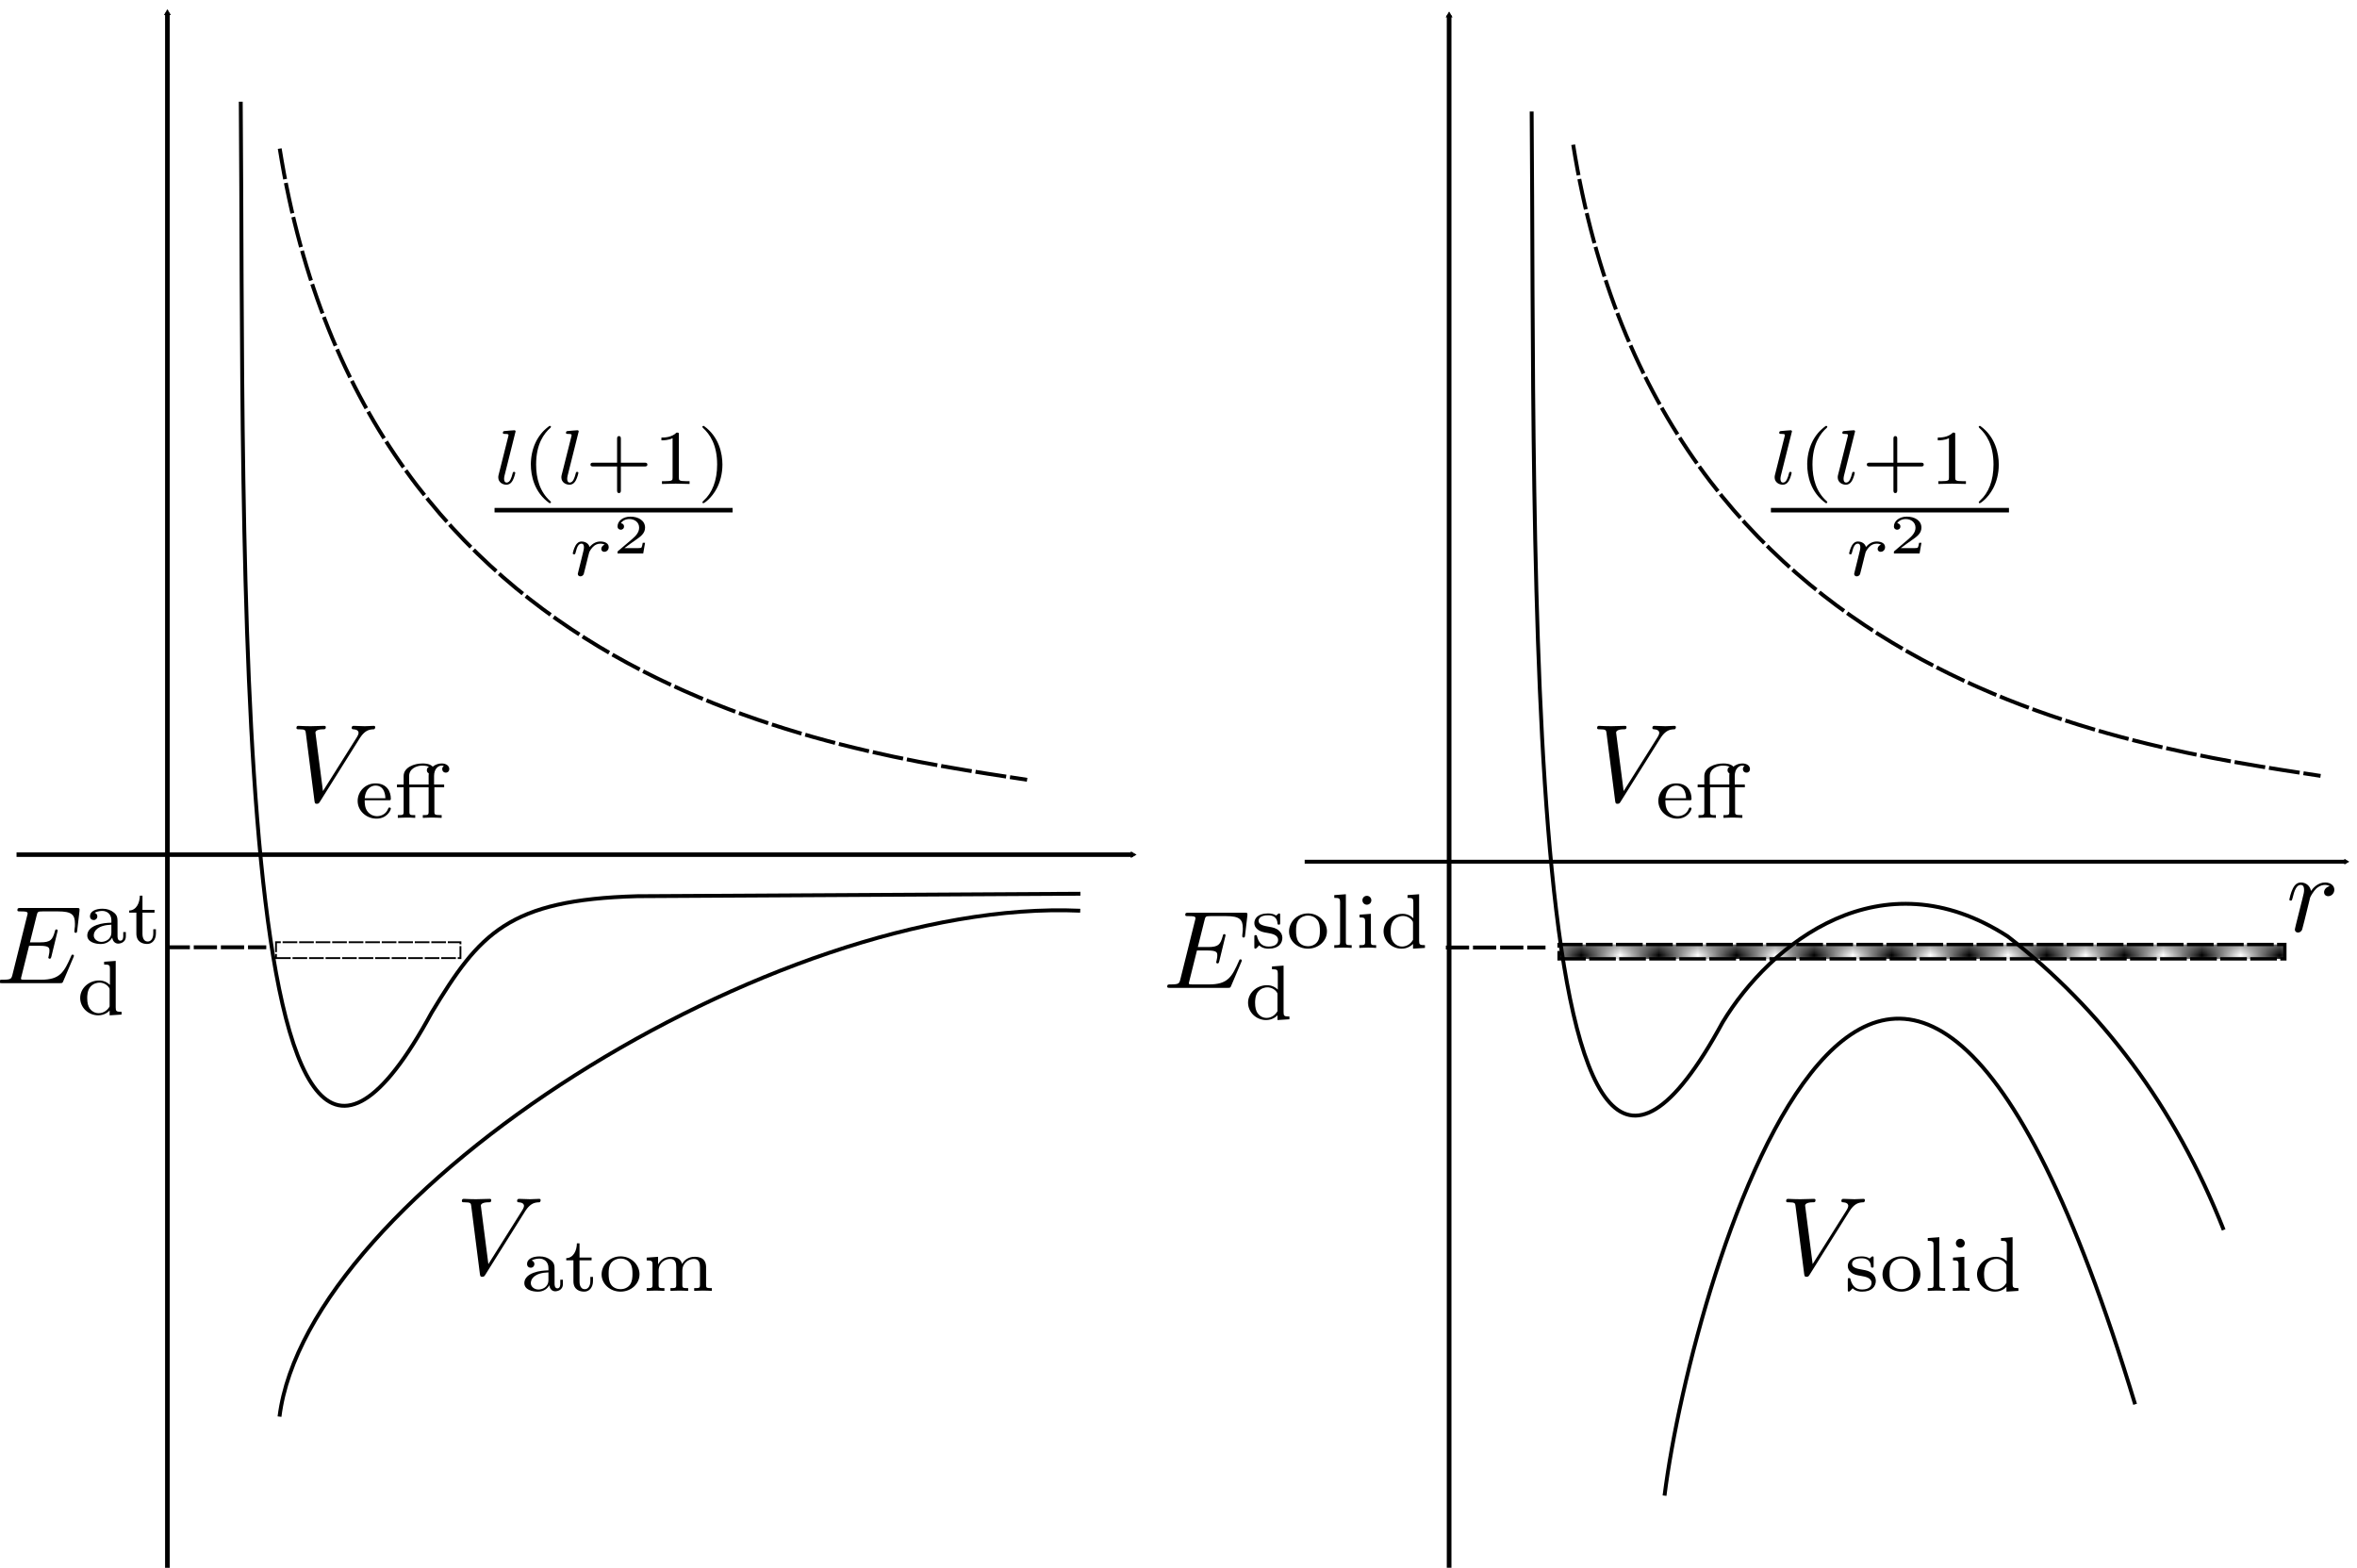 <?xml version="1.0" encoding="UTF-8" standalone="no"?>
<!-- Created with Inkscape (http://www.inkscape.org/) -->

<svg
   xmlns:dc="http://purl.org/dc/elements/1.1/"
   xmlns:cc="http://creativecommons.org/ns#"
   xmlns:rdf="http://www.w3.org/1999/02/22-rdf-syntax-ns#"
   xmlns:svg="http://www.w3.org/2000/svg"
   xmlns="http://www.w3.org/2000/svg"
   xmlns:xlink="http://www.w3.org/1999/xlink"
   xmlns:sodipodi="http://sodipodi.sourceforge.net/DTD/sodipodi-0.dtd"
   xmlns:inkscape="http://www.inkscape.org/namespaces/inkscape"
   width="5.617in"
   height="3.736in"
   viewBox="0 0 505.547 336.284"
   id="svg2"
   version="1.1"
   inkscape:version="0.91 r13725"
   sodipodi:docname="resonant-datoms.svg">
  <sodipodi:namedview
     id="base"
     pagecolor="#ffffff"
     bordercolor="#666666"
     borderopacity="1.0"
     inkscape:pageopacity="0.0"
     inkscape:pageshadow="2"
     inkscape:zoom="1.4"
     inkscape:cx="249.46306"
     inkscape:cy="197.92898"
     inkscape:document-units="px"
     inkscape:current-layer="g4858"
     showgrid="false"
     inkscape:window-width="2048"
     inkscape:window-height="1036"
     inkscape:window-x="0"
     inkscape:window-y="1"
     inkscape:window-maximized="1"
     fit-margin-top="0"
     fit-margin-left="0"
     fit-margin-right="0"
     fit-margin-bottom="0"
     units="in" />
  <defs
     id="defs4">
    <marker
       inkscape:isstock="true"
       style="overflow:visible"
       id="marker6748"
       refX="0"
       refY="0"
       orient="auto"
       inkscape:stockid="TriangleInM">
      <path
         transform="scale(-0.4,-0.4)"
         style="fill:#000000;fill-opacity:1;fill-rule:evenodd;stroke:#000000;stroke-width:1pt;stroke-opacity:1"
         d="m 5.77,0 -8.65,5 0,-10 8.65,5 z"
         id="path6750"
         inkscape:connector-curvature="0" />
    </marker>
    <marker
       inkscape:isstock="true"
       style="overflow:visible"
       id="marker6722"
       refX="0"
       refY="0"
       orient="auto"
       inkscape:stockid="TriangleOutM">
      <path
         transform="scale(0.4,0.4)"
         style="fill:#000000;fill-opacity:1;fill-rule:evenodd;stroke:#000000;stroke-width:1pt;stroke-opacity:1"
         d="m 5.77,0 -8.65,5 0,-10 8.65,5 z"
         id="path6724"
         inkscape:connector-curvature="0" />
    </marker>
    <marker
       inkscape:collect="always"
       inkscape:stockid="TriangleOutM"
       orient="auto"
       refY="0"
       refX="0"
       id="marker6692"
       style="overflow:visible"
       inkscape:isstock="true">
      <path
         id="path6694"
         d="m 5.77,0 -8.65,5 0,-10 8.65,5 z"
         style="fill:#000000;fill-opacity:1;fill-rule:evenodd;stroke:#000000;stroke-width:1pt;stroke-opacity:1"
         transform="scale(0.4,0.4)"
         inkscape:connector-curvature="0" />
    </marker>
    <marker
       inkscape:collect="always"
       inkscape:isstock="true"
       style="overflow:visible"
       id="marker6532"
       refX="0"
       refY="0"
       orient="auto"
       inkscape:stockid="TriangleOutM">
      <path
         transform="scale(0.4,0.4)"
         style="fill:#000000;fill-opacity:1;fill-rule:evenodd;stroke:#000000;stroke-width:1pt;stroke-opacity:1"
         d="m 5.77,0 -8.65,5 0,-10 8.65,5 z"
         id="path6534"
         inkscape:connector-curvature="0" />
    </marker>
    <marker
       inkscape:isstock="true"
       style="overflow:visible"
       id="TriangleInM"
       refX="0"
       refY="0"
       orient="auto"
       inkscape:stockid="TriangleInM">
      <path
         transform="scale(-0.4,-0.4)"
         style="fill:#000000;fill-opacity:1;fill-rule:evenodd;stroke:#000000;stroke-width:1pt;stroke-opacity:1"
         d="m 5.77,0 -8.65,5 0,-10 8.65,5 z"
         id="path6372"
         inkscape:connector-curvature="0" />
    </marker>
    <marker
       inkscape:isstock="true"
       style="overflow:visible"
       id="TriangleOutM"
       refX="0"
       refY="0"
       orient="auto"
       inkscape:stockid="TriangleOutM">
      <path
         transform="scale(0.4,0.4)"
         style="fill:#000000;fill-opacity:1;fill-rule:evenodd;stroke:#000000;stroke-width:1pt;stroke-opacity:1"
         d="m 5.77,0 -8.65,5 0,-10 8.65,5 z"
         id="path6381"
         inkscape:connector-curvature="0" />
    </marker>
    <pattern
       patternTransform="matrix(8.319,0,0,6.168,-20.716,-508.138)"
       id="pattern5847"
       xlink:href="#pattern5841"
       inkscape:collect="always" />
    <pattern
       patternTransform="matrix(2.114,0,0,6.813,-10.968,-539.183)"
       id="pattern5845"
       xlink:href="#pattern5841"
       inkscape:collect="always" />
    <pattern
       patternTransform="matrix(10.007,0,0,7.419,-0.409,-846.379)"
       id="pattern5841"
       xlink:href="#Checkerboard"
       inkscape:collect="always" />
    <pattern
       inkscape:collect="always"
       patternUnits="userSpaceOnUse"
       width="2"
       height="2"
       patternTransform="translate(0,0) scale(10,10)"
       id="Checkerboard"
       inkscape:stockid="Checkerboard">
      <rect
         style="fill:black;stroke:none"
         x="0"
         y="0"
         width="1"
         height="1"
         id="rect5076" />
      <rect
         style="fill:black;stroke:none"
         x="1"
         y="1"
         width="1"
         height="1"
         id="rect5078" />
    </pattern>
  </defs>
  <g
     transform="translate(-26.951,-4.085)"
     id="layer1"
     inkscape:groupmode="layer"
     inkscape:label="Layer 1">
    <g
       id="g4858">
      <g
         id="g7154">
        <path
           sodipodi:nodetypes="cc"
           style="fill:none;fill-rule:evenodd;stroke:#000000;stroke-width:1.001;stroke-linecap:butt;stroke-linejoin:miter;stroke-miterlimit:4;stroke-dasharray:none;stroke-opacity:1;marker-start:url(#TriangleInM)"
           d="m 337.774,7.388 0,332.969"
           id="path4827"
           inkscape:connector-curvature="0" />
        <path
           inkscape:connector-curvature="0"
           id="path4144"
           d="m 306.792,188.912 223.372,0"
           style="fill:none;fill-rule:evenodd;stroke:#000000;stroke-width:0.831px;stroke-linecap:butt;stroke-linejoin:miter;stroke-opacity:1;marker-end:url(#marker6532)" />
        <path
           style="fill:none;fill-rule:evenodd;stroke:#000000;stroke-width:0.831;stroke-linecap:butt;stroke-linejoin:miter;stroke-miterlimit:4;stroke-dasharray:6.65, 0.831;stroke-dashoffset:0;stroke-opacity:1"
           d="M 364.388,35.126 C 382.847,150.599 483.192,164.16 524.707,170.506"
           id="path4274"
           inkscape:connector-curvature="0"
           sodipodi:nodetypes="cc" />
        <path
           style="fill:none;fill-rule:evenodd;stroke:#000000;stroke-width:0.831px;stroke-linecap:butt;stroke-linejoin:miter;stroke-opacity:1"
           d="m 355.481,28 c 0.793,93.034 -2.889,276.019 40.97,195.351 10.247,-16.926 33.981,-35.99 61.159,-18.407 20.04,15.611 35.773,36.247 46.314,62.94"
           id="path4276"
           inkscape:connector-curvature="0"
           sodipodi:nodetypes="cccc" />
        <path
           style="fill:none;fill-rule:evenodd;stroke:#000000;stroke-width:0.831px;stroke-linecap:butt;stroke-linejoin:miter;stroke-opacity:1"
           d="m 383.983,324.886 c 5.978,-47.603 48.513,-192.847 100.941,-19.594"
           id="path4278"
           inkscape:connector-curvature="0"
           sodipodi:nodetypes="cc" />
        <rect
           transform="scale(1,-1)"
           y="-209.752"
           x="361.362"
           height="3.084"
           width="155.683"
           id="rect4280"
           style="opacity:1;fill:url(#pattern5847);fill-opacity:1;stroke:#000000;stroke-width:0.716;stroke-miterlimit:4;stroke-dasharray:5.73, 0.716;stroke-dashoffset:0;stroke-opacity:1" />
        <path
           style="fill:none;fill-rule:evenodd;stroke:#000000;stroke-width:0.831;stroke-linecap:butt;stroke-linejoin:miter;stroke-miterlimit:4;stroke-dasharray:4.988, 0.831;stroke-dashoffset:0;stroke-opacity:1"
           d="m 337.075,207.319 21.376,0"
           id="path5895"
           inkscape:connector-curvature="0" />
        <path
           inkscape:connector-curvature="0"
           id="path4136"
           d="m 62.835,6.895 0,333.474"
           style="fill:none;fill-rule:evenodd;stroke:#000000;stroke-width:1.001px;stroke-linecap:butt;stroke-linejoin:miter;stroke-opacity:1;marker-start:url(#marker6748)"
           sodipodi:nodetypes="cc" />
        <path
           inkscape:connector-curvature="0"
           id="path4138"
           d="m 30.475,187.402 239.431,0"
           style="fill:none;fill-rule:evenodd;stroke:#000000;stroke-width:0.964px;stroke-linecap:butt;stroke-linejoin:miter;stroke-opacity:1;marker-end:url(#marker6692)" />
        <path
           sodipodi:nodetypes="cccc"
           inkscape:connector-curvature="0"
           id="path4146"
           d="m 78.57,25.896 c 0.793,93.034 -2.889,276.019 40.97,195.351 10.247,-16.926 16.415,-24.176 44.097,-24.938 l 95.044,-0.526"
           style="fill:none;fill-rule:evenodd;stroke:#000000;stroke-width:0.831px;stroke-linecap:butt;stroke-linejoin:miter;stroke-opacity:1" />
        <path
           sodipodi:nodetypes="cc"
           inkscape:connector-curvature="0"
           id="path4148"
           d="M 86.883,307.938 C 92.861,260.334 192.654,196.493 258.645,199.427"
           style="fill:none;fill-rule:evenodd;stroke:#000000;stroke-width:0.831px;stroke-linecap:butt;stroke-linejoin:miter;stroke-opacity:1" />
        <rect
           style="opacity:1;fill:url(#pattern5845);fill-opacity:1;stroke:#000000;stroke-width:0.394;stroke-miterlimit:4;stroke-dasharray:3.15, 0.394;stroke-dashoffset:0;stroke-opacity:1"
           id="rect5843"
           width="39.565"
           height="3.406"
           x="86.132"
           y="-209.59"
           transform="scale(1,-1)" />
        <path
           sodipodi:nodetypes="cc"
           inkscape:connector-curvature="0"
           id="path4918"
           d="M 86.93,35.965 C 105.389,151.438 205.734,165 247.249,171.345"
           style="fill:none;fill-rule:evenodd;stroke:#000000;stroke-width:0.831;stroke-linecap:butt;stroke-linejoin:miter;stroke-miterlimit:4;stroke-dasharray:6.65, 0.831;stroke-dashoffset:0;stroke-opacity:1" />
        <g
           transform="translate(-3.536,-74.61)"
           id="g4270">
          <g
             style="font-style:normal;font-variant:normal;font-weight:normal;font-stretch:normal;letter-spacing:normal;word-spacing:normal;text-anchor:start;fill:none;fill-opacity:1;fill-rule:evenodd;stroke:#000000;stroke-linecap:butt;stroke-linejoin:miter;stroke-miterlimit:10.433;stroke-dasharray:none;stroke-dashoffset:0;stroke-opacity:1"
             id="content"
             transform="matrix(0.476,0,0,-0.476,-83.365,387.101)"
             xml:space="preserve"
             stroke-miterlimit="10.433"
             font-style="normal"
             font-variant="normal"
             font-weight="normal"
             font-stretch="normal"
             font-size-adjust="none"
             letter-spacing="normal"
             word-spacing="normal"><path
               style="fill:#000000;stroke-width:0"
               inkscape:connector-curvature="0"
               d="m 471.35,452.98 0,0 0,0.01 0,0 0,0.01 0.01,0 0,0.01 0,0 0,0.01 0.01,0.01 0,0.01 0,0.01 0.01,0.02 0,0.02 0.01,0.02 0,0.02 0.01,0.02 0.01,0.02 0,0.03 0.01,0.02 0.01,0.05 0.01,0.04 0.01,0.02 0,0.03 0.01,0.02 0,0.02 0.01,0.02 0,0.02 0,0.01 0.01,0.02 0,0.01 0,0 0,0.01 0,0.01 0,0 0.01,0.01 0,0 0,0.01 0,0 0,0 0,0.01 0,0 c 0,0.18 -0.14,0.5 -0.56,0.5 -0.69,0 -3.6,-0.28 -4.46,-0.36 -0.25,-0.03 -0.73,-0.06 -0.73,-0.8 0,-0.48 0.48,-0.48 0.87,-0.48 1.68,0 1.68,-0.25 1.68,-0.53 0,-0.24 -0.08,-0.46 -0.15,-0.77 l -4.32,-17.2 c -0.11,-0.36 -0.14,-0.74 -0.14,-1.08 0,-2.24 1.98,-3.31 3.65,-3.31 0.85,0 1.89,0.28 2.8,1.84 0.73,1.28 1.22,3.34 1.22,3.48 0,0.46 -0.46,0.46 -0.56,0.46 -0.49,0 -0.55,-0.21 -0.69,-0.85 -0.46,-1.73 -1.13,-3.97 -2.63,-3.97 -0.93,0 -1.17,0.88 -1.17,1.71 0,0.39 0.09,1.04 0.2,1.44 z"
               id="path4273" /><path
               style="fill:#000000;stroke-width:0"
               inkscape:connector-curvature="0"
               d="m 486.73,455.98 -0.6,-0.45 -0.58,-0.46 -0.55,-0.47 -0.53,-0.49 -0.5,-0.5 -0.47,-0.51 -0.45,-0.53 -0.42,-0.53 -0.4,-0.54 -0.37,-0.55 -0.36,-0.56 -0.33,-0.56 -0.31,-0.57 -0.28,-0.57 -0.27,-0.58 -0.25,-0.58 -0.23,-0.58 -0.2,-0.58 -0.2,-0.59 -0.17,-0.58 -0.15,-0.58 -0.14,-0.58 -0.13,-0.57 -0.1,-0.57 -0.1,-0.57 -0.08,-0.56 -0.06,-0.55 -0.05,-0.54 -0.04,-0.54 -0.03,-0.53 -0.02,-0.51 0,-0.51 c 0,-4.92 1.47,-12.55 8.37,-17.42 0.29,0 0.69,0 0.69,0.4 0,0.22 -0.09,0.29 -0.34,0.54 -4.64,4.18 -6.35,10.1 -6.35,16.45 0,9.4 3.6,14 6.46,16.58 0.14,0.14 0.23,0.25 0.23,0.42 0,0.42 -0.4,0.42 -0.69,0.42 z"
               id="path4275" /><path
               style="fill:#000000;stroke-width:0"
               inkscape:connector-curvature="0"
               d="m 499.79,452.98 0,0 0,0.01 0,0 0,0.01 0,0 0.01,0.01 0,0 0,0.01 0,0.01 0,0.01 0.01,0.01 0,0.02 0.01,0.02 0.01,0.02 0,0.02 0.01,0.02 0,0.02 0.01,0.03 0.01,0.02 0.01,0.05 0.01,0.04 0,0.02 0.01,0.03 0,0.02 0.01,0.02 0,0.02 0.01,0.02 0,0.01 0.01,0.02 0,0.01 0,0 0,0.01 0,0.01 0,0 0,0.01 0,0 0,0.01 0.01,0 0,0 0,0.01 0,0 c 0,0.18 -0.14,0.5 -0.57,0.5 -0.68,0 -3.59,-0.28 -4.45,-0.36 -0.25,-0.03 -0.73,-0.06 -0.73,-0.8 0,-0.48 0.48,-0.48 0.87,-0.48 1.67,0 1.67,-0.25 1.67,-0.53 0,-0.24 -0.08,-0.46 -0.14,-0.77 l -4.33,-17.2 c -0.11,-0.36 -0.14,-0.74 -0.14,-1.08 0,-2.24 1.99,-3.31 3.66,-3.31 0.84,0 1.89,0.28 2.8,1.84 0.73,1.28 1.22,3.34 1.22,3.48 0,0.46 -0.46,0.46 -0.57,0.46 -0.48,0 -0.54,-0.21 -0.68,-0.85 -0.46,-1.73 -1.13,-3.97 -2.63,-3.97 -0.94,0 -1.17,0.88 -1.17,1.71 0,0.39 0.09,1.04 0.2,1.44 z"
               id="path4277" /><path
               style="fill:#000000;stroke-width:0"
               inkscape:connector-curvature="0"
               d="m 518.93,437.71 10.66,0 c 0.45,0 1.28,0 1.28,0.85 0,0.86 -0.8,0.86 -1.28,0.86 l -10.66,0 0,10.7 c 0,0.45 0,1.28 -0.84,1.28 -0.87,0 -0.87,-0.79 -0.87,-1.28 l 0,-10.7 -10.69,0 c -0.46,0 -1.3,0 -1.3,-0.83 0,-0.88 0.8,-0.88 1.3,-0.88 l 10.69,0 0,-10.7 c 0,-0.45 0,-1.28 0.84,-1.28 0.87,0 0.87,0.8 0.87,1.28 z"
               id="path4279" /><path
               style="fill:#000000;stroke-width:0"
               inkscape:connector-curvature="0"
               d="m 545.06,452 0,0.04 0,0.04 0,0.04 0,0.04 0,0.04 0,0.04 0,0.04 0,0.03 0,0.04 0,0.03 -0.01,0.03 0,0.03 0,0.03 -0.01,0.03 0,0.03 0,0.02 -0.01,0.03 0,0.02 -0.01,0.02 0,0.03 -0.01,0.04 -0.02,0.04 -0.02,0.03 -0.02,0.03 -0.02,0.03 -0.02,0.03 -0.03,0.02 -0.03,0.02 -0.03,0.01 -0.04,0.02 -0.04,0.01 -0.05,0.01 -0.02,0.01 -0.02,0 -0.03,0.01 -0.03,0 -0.02,0 -0.03,0.01 -0.03,0 -0.03,0 -0.03,0 -0.04,0 -0.03,0.01 -0.04,0 -0.03,0 -0.04,0 -0.04,0 -0.04,0 -0.04,0 -0.04,0 -0.05,0 -0.04,0 c -2.24,-2.2 -5.4,-2.23 -6.83,-2.23 l 0,-1.25 c 0.84,0 3.14,0 5.04,0.96 l 0,-17.76 c 0,-1.16 0,-1.61 -3.48,-1.61 l -1.31,0 0,-1.25 c 0.62,0.03 4.9,0.14 6.2,0.14 1.08,0 5.47,-0.11 6.24,-0.14 l 0,1.25 -1.33,0 c -3.49,0 -3.49,0.45 -3.49,1.61 z"
               id="path4281" /><path
               style="fill:#000000;stroke-width:0"
               inkscape:connector-curvature="0"
               d="m 556.33,455.98 -0.03,0 -0.02,0 -0.03,0 -0.02,0 -0.03,0 -0.03,0 -0.02,0 -0.03,-0.01 -0.03,0 -0.03,0 -0.03,-0.01 -0.02,0 -0.03,-0.01 -0.03,-0.01 -0.03,0 -0.02,-0.01 -0.03,-0.01 -0.02,-0.01 -0.02,-0.02 -0.03,-0.01 -0.02,-0.02 -0.02,-0.02 -0.02,-0.02 -0.01,-0.01 0,-0.01 -0.01,-0.01 -0.01,-0.01 -0.01,-0.01 0,-0.02 -0.01,-0.01 -0.01,-0.01 0,-0.02 -0.01,-0.01 0,-0.02 0,-0.01 -0.01,-0.02 0,-0.02 0,-0.01 0,-0.02 0,-0.02 0,-0.02 c 0,-0.17 0.11,-0.28 0.31,-0.53 3,-2.75 6.34,-7.46 6.34,-16.44 0,-7.28 -2.26,-12.8 -6.03,-16.2 -0.58,-0.6 -0.62,-0.63 -0.62,-0.82 0,-0.17 0.11,-0.4 0.45,-0.4 0.42,0 3.73,2.29 6.03,6.65 1.53,2.89 2.55,6.66 2.55,10.74 0,4.9 -1.47,12.53 -8.36,17.42 z"
               id="path4283" /><polyline
               style="fill:#000000;fill-rule:nonzero;stroke-width:0"
               points="462,417 569.28,417 569.28,419.04 462,419.04 "
               id="polyline4285" /><path
               style="fill:#000000;stroke-width:0"
               inkscape:connector-curvature="0"
               d="m 503.79,395.59 0,0.01 0,0.02 0.01,0.02 0,0.02 0.01,0.03 0.01,0.03 0.01,0.04 0,0.04 0.01,0.04 0.01,0.04 0.02,0.05 0.01,0.05 0.01,0.06 0.02,0.05 0.02,0.12 0.04,0.13 0.03,0.13 0.04,0.14 0.03,0.15 0.04,0.15 0.04,0.15 0.08,0.31 0.08,0.31 0.04,0.16 0.04,0.15 0.04,0.14 0.03,0.14 0.04,0.13 0.03,0.13 0.03,0.11 0.02,0.06 0.01,0.05 0.01,0.05 0.02,0.05 0.01,0.04 0.01,0.04 0.01,0.04 0.01,0.03 0.01,0.03 0,0.03 0.01,0.02 0.01,0.02 0,0.01 0.01,0.01 c 0.07,0.28 1.07,2.02 2.2,2.86 0.37,0.27 1.31,0.97 2.81,0.97 0.34,0 1.22,-0.03 1.92,-0.49 -1.12,-0.31 -1.53,-1.29 -1.53,-1.92 0,-0.76 0.6,-1.28 1.39,-1.28 0.8,0 1.96,0.66 1.96,2.13 0,1.81 -1.93,2.53 -3.71,2.53 -1.81,0 -3.37,-0.72 -4.9,-2.47 -0.63,2.12 -2.75,2.47 -3.6,2.47 -1.28,0 -2.15,-0.8 -2.72,-1.77 -0.79,-1.36 -1.28,-3.39 -1.28,-3.56 0,-0.45 0.49,-0.45 0.6,-0.45 0.48,0 0.51,0.11 0.76,1.04 0.52,2.13 1.19,3.77 2.55,3.77 0.9,0 1.14,-0.77 1.14,-1.7 0,-0.68 -0.31,-1.96 -0.56,-2.89 -0.24,-0.96 -0.58,-2.38 -0.77,-3.15 l -1.11,-4.46 c -0.14,-0.44 -0.34,-1.32 -0.34,-1.43 0,-0.76 0.62,-1.11 1.19,-1.11 0.51,0 1.21,0.32 1.48,1 0.08,0.22 0.45,1.75 0.67,2.63 z"
               id="path4287" /><path
               style="fill:#000000;stroke-width:0"
               inkscape:connector-curvature="0"
               d="m 529.83,403.33 -1.05,0 c -0.07,-0.48 -0.32,-2.01 -0.71,-2.26 -0.21,-0.16 -2.3,-0.16 -2.67,-0.16 l -4.88,0 c 1.64,1.22 3.48,2.61 4.98,3.61 2.24,1.55 4.33,3 4.33,5.64 0,3.19 -3.01,4.95 -6.58,4.95 -3.35,0 -5.82,-1.95 -5.82,-4.39 0,-1.29 1.09,-1.51 1.45,-1.51 0.67,0 1.47,0.45 1.47,1.47 0,0.89 -0.66,1.39 -1.42,1.46 0.68,1.13 2.14,1.88 3.81,1.88 2.41,0 4.42,-1.45 4.42,-3.89 0,-2.09 -1.44,-3.69 -3.36,-5.31 l -6.08,-5.16 c -0.25,-0.22 -0.26,-0.22 -0.29,-0.39 l 0,-0.75 11.57,0 z"
               id="path4289" /></g>        </g>
        <g
           transform="translate(270.254,-74.61)"
           id="g4270-3">
          <g
             style="font-style:normal;font-variant:normal;font-weight:normal;font-stretch:normal;letter-spacing:normal;word-spacing:normal;text-anchor:start;fill:none;fill-opacity:1;fill-rule:evenodd;stroke:#000000;stroke-linecap:butt;stroke-linejoin:miter;stroke-miterlimit:10.433;stroke-dasharray:none;stroke-dashoffset:0;stroke-opacity:1"
             id="content-5"
             transform="matrix(0.476,0,0,-0.476,-83.365,387.101)"
             xml:space="preserve"
             stroke-miterlimit="10.433"
             font-style="normal"
             font-variant="normal"
             font-weight="normal"
             font-stretch="normal"
             font-size-adjust="none"
             letter-spacing="normal"
             word-spacing="normal"><path
               style="fill:#000000;stroke-width:0"
               inkscape:connector-curvature="0"
               d="m 471.35,452.98 0,0 0,0.01 0,0 0,0.01 0.01,0 0,0.01 0,0 0,0.01 0.01,0.01 0,0.01 0,0.01 0.01,0.02 0,0.02 0.01,0.02 0,0.02 0.01,0.02 0.01,0.02 0,0.03 0.01,0.02 0.01,0.05 0.01,0.04 0.01,0.02 0,0.03 0.01,0.02 0,0.02 0.01,0.02 0,0.02 0,0.01 0.01,0.02 0,0.01 0,0 0,0.01 0,0.01 0,0 0.01,0.01 0,0 0,0.01 0,0 0,0 0,0.01 0,0 c 0,0.18 -0.14,0.5 -0.56,0.5 -0.69,0 -3.6,-0.28 -4.46,-0.36 -0.25,-0.03 -0.73,-0.06 -0.73,-0.8 0,-0.48 0.48,-0.48 0.87,-0.48 1.68,0 1.68,-0.25 1.68,-0.53 0,-0.24 -0.08,-0.46 -0.15,-0.77 l -4.32,-17.2 c -0.11,-0.36 -0.14,-0.74 -0.14,-1.08 0,-2.24 1.98,-3.31 3.65,-3.31 0.85,0 1.89,0.28 2.8,1.84 0.73,1.28 1.22,3.34 1.22,3.48 0,0.46 -0.46,0.46 -0.56,0.46 -0.49,0 -0.55,-0.21 -0.69,-0.85 -0.46,-1.73 -1.13,-3.97 -2.63,-3.97 -0.93,0 -1.17,0.88 -1.17,1.71 0,0.39 0.09,1.04 0.2,1.44 z"
               id="path4273-6" /><path
               style="fill:#000000;stroke-width:0"
               inkscape:connector-curvature="0"
               d="m 486.73,455.98 -0.6,-0.45 -0.58,-0.46 -0.55,-0.47 -0.53,-0.49 -0.5,-0.5 -0.47,-0.51 -0.45,-0.53 -0.42,-0.53 -0.4,-0.54 -0.37,-0.55 -0.36,-0.56 -0.33,-0.56 -0.31,-0.57 -0.28,-0.57 -0.27,-0.58 -0.25,-0.58 -0.23,-0.58 -0.2,-0.58 -0.2,-0.59 -0.17,-0.58 -0.15,-0.58 -0.14,-0.58 -0.13,-0.57 -0.1,-0.57 -0.1,-0.57 -0.08,-0.56 -0.06,-0.55 -0.05,-0.54 -0.04,-0.54 -0.03,-0.53 -0.02,-0.51 0,-0.51 c 0,-4.92 1.47,-12.55 8.37,-17.42 0.29,0 0.69,0 0.69,0.4 0,0.22 -0.09,0.29 -0.34,0.54 -4.64,4.18 -6.35,10.1 -6.35,16.45 0,9.4 3.6,14 6.46,16.58 0.14,0.14 0.23,0.25 0.23,0.42 0,0.42 -0.4,0.42 -0.69,0.42 z"
               id="path4275-9" /><path
               style="fill:#000000;stroke-width:0"
               inkscape:connector-curvature="0"
               d="m 499.79,452.98 0,0 0,0.01 0,0 0,0.01 0,0 0.01,0.01 0,0 0,0.01 0,0.01 0,0.01 0.01,0.01 0,0.02 0.01,0.02 0.01,0.02 0,0.02 0.01,0.02 0,0.02 0.01,0.03 0.01,0.02 0.01,0.05 0.01,0.04 0,0.02 0.01,0.03 0,0.02 0.01,0.02 0,0.02 0.01,0.02 0,0.01 0.01,0.02 0,0.01 0,0 0,0.01 0,0.01 0,0 0,0.01 0,0 0,0.01 0.01,0 0,0 0,0.01 0,0 c 0,0.18 -0.14,0.5 -0.57,0.5 -0.68,0 -3.59,-0.28 -4.45,-0.36 -0.25,-0.03 -0.73,-0.06 -0.73,-0.8 0,-0.48 0.48,-0.48 0.87,-0.48 1.67,0 1.67,-0.25 1.67,-0.53 0,-0.24 -0.08,-0.46 -0.14,-0.77 l -4.33,-17.2 c -0.11,-0.36 -0.14,-0.74 -0.14,-1.08 0,-2.24 1.99,-3.31 3.66,-3.31 0.84,0 1.89,0.28 2.8,1.84 0.73,1.28 1.22,3.34 1.22,3.48 0,0.46 -0.46,0.46 -0.57,0.46 -0.48,0 -0.54,-0.21 -0.68,-0.85 -0.46,-1.73 -1.13,-3.97 -2.63,-3.97 -0.94,0 -1.17,0.88 -1.17,1.71 0,0.39 0.09,1.04 0.2,1.44 z"
               id="path4277-9" /><path
               style="fill:#000000;stroke-width:0"
               inkscape:connector-curvature="0"
               d="m 518.93,437.71 10.66,0 c 0.45,0 1.28,0 1.28,0.85 0,0.86 -0.8,0.86 -1.28,0.86 l -10.66,0 0,10.7 c 0,0.45 0,1.28 -0.84,1.28 -0.87,0 -0.87,-0.79 -0.87,-1.28 l 0,-10.7 -10.69,0 c -0.46,0 -1.3,0 -1.3,-0.83 0,-0.88 0.8,-0.88 1.3,-0.88 l 10.69,0 0,-10.7 c 0,-0.45 0,-1.28 0.84,-1.28 0.87,0 0.87,0.8 0.87,1.28 z"
               id="path4279-3" /><path
               style="fill:#000000;stroke-width:0"
               inkscape:connector-curvature="0"
               d="m 545.06,452 0,0.04 0,0.04 0,0.04 0,0.04 0,0.04 0,0.04 0,0.04 0,0.03 0,0.04 0,0.03 -0.01,0.03 0,0.03 0,0.03 -0.01,0.03 0,0.03 0,0.02 -0.01,0.03 0,0.02 -0.01,0.02 0,0.03 -0.01,0.04 -0.02,0.04 -0.02,0.03 -0.02,0.03 -0.02,0.03 -0.02,0.03 -0.03,0.02 -0.03,0.02 -0.03,0.01 -0.04,0.02 -0.04,0.01 -0.05,0.01 -0.02,0.01 -0.02,0 -0.03,0.01 -0.03,0 -0.02,0 -0.03,0.01 -0.03,0 -0.03,0 -0.03,0 -0.04,0 -0.03,0.01 -0.04,0 -0.03,0 -0.04,0 -0.04,0 -0.04,0 -0.04,0 -0.04,0 -0.05,0 -0.04,0 c -2.24,-2.2 -5.4,-2.23 -6.83,-2.23 l 0,-1.25 c 0.84,0 3.14,0 5.04,0.96 l 0,-17.76 c 0,-1.16 0,-1.61 -3.48,-1.61 l -1.31,0 0,-1.25 c 0.62,0.03 4.9,0.14 6.2,0.14 1.08,0 5.47,-0.11 6.24,-0.14 l 0,1.25 -1.33,0 c -3.49,0 -3.49,0.45 -3.49,1.61 z"
               id="path4281-9" /><path
               style="fill:#000000;stroke-width:0"
               inkscape:connector-curvature="0"
               d="m 556.33,455.98 -0.03,0 -0.02,0 -0.03,0 -0.02,0 -0.03,0 -0.03,0 -0.02,0 -0.03,-0.01 -0.03,0 -0.03,0 -0.03,-0.01 -0.02,0 -0.03,-0.01 -0.03,-0.01 -0.03,0 -0.02,-0.01 -0.03,-0.01 -0.02,-0.01 -0.02,-0.02 -0.03,-0.01 -0.02,-0.02 -0.02,-0.02 -0.02,-0.02 -0.01,-0.01 0,-0.01 -0.01,-0.01 -0.01,-0.01 -0.01,-0.01 0,-0.02 -0.01,-0.01 -0.01,-0.01 0,-0.02 -0.01,-0.01 0,-0.02 0,-0.01 -0.01,-0.02 0,-0.02 0,-0.01 0,-0.02 0,-0.02 0,-0.02 c 0,-0.17 0.11,-0.28 0.31,-0.53 3,-2.75 6.34,-7.46 6.34,-16.44 0,-7.28 -2.26,-12.8 -6.03,-16.2 -0.58,-0.6 -0.62,-0.63 -0.62,-0.82 0,-0.17 0.11,-0.4 0.45,-0.4 0.42,0 3.73,2.29 6.03,6.65 1.53,2.89 2.55,6.66 2.55,10.74 0,4.9 -1.47,12.53 -8.36,17.42 z"
               id="path4283-6" /><polyline
               style="fill:#000000;fill-rule:nonzero;stroke-width:0"
               points="462,417 569.28,417 569.28,419.04 462,419.04 "
               id="polyline4285-0" /><path
               style="fill:#000000;stroke-width:0"
               inkscape:connector-curvature="0"
               d="m 503.79,395.59 0,0.01 0,0.02 0.01,0.02 0,0.02 0.01,0.03 0.01,0.03 0.01,0.04 0,0.04 0.01,0.04 0.01,0.04 0.02,0.05 0.01,0.05 0.01,0.06 0.02,0.05 0.02,0.12 0.04,0.13 0.03,0.13 0.04,0.14 0.03,0.15 0.04,0.15 0.04,0.15 0.08,0.31 0.08,0.31 0.04,0.16 0.04,0.15 0.04,0.14 0.03,0.14 0.04,0.13 0.03,0.13 0.03,0.11 0.02,0.06 0.01,0.05 0.01,0.05 0.02,0.05 0.01,0.04 0.01,0.04 0.01,0.04 0.01,0.03 0.01,0.03 0,0.03 0.01,0.02 0.01,0.02 0,0.01 0.01,0.01 c 0.07,0.28 1.07,2.02 2.2,2.86 0.37,0.27 1.31,0.97 2.81,0.97 0.34,0 1.22,-0.03 1.92,-0.49 -1.12,-0.31 -1.53,-1.29 -1.53,-1.92 0,-0.76 0.6,-1.28 1.39,-1.28 0.8,0 1.96,0.66 1.96,2.13 0,1.81 -1.93,2.53 -3.71,2.53 -1.81,0 -3.37,-0.72 -4.9,-2.47 -0.63,2.12 -2.75,2.47 -3.6,2.47 -1.28,0 -2.15,-0.8 -2.72,-1.77 -0.79,-1.36 -1.28,-3.39 -1.28,-3.56 0,-0.45 0.49,-0.45 0.6,-0.45 0.48,0 0.51,0.11 0.76,1.04 0.52,2.13 1.19,3.77 2.55,3.77 0.9,0 1.14,-0.77 1.14,-1.7 0,-0.68 -0.31,-1.96 -0.56,-2.89 -0.24,-0.96 -0.58,-2.38 -0.77,-3.15 l -1.11,-4.46 c -0.14,-0.44 -0.34,-1.32 -0.34,-1.43 0,-0.76 0.62,-1.11 1.19,-1.11 0.51,0 1.21,0.32 1.48,1 0.08,0.22 0.45,1.75 0.67,2.63 z"
               id="path4287-9" /><path
               style="fill:#000000;stroke-width:0"
               inkscape:connector-curvature="0"
               d="m 529.83,403.33 -1.05,0 c -0.07,-0.48 -0.32,-2.01 -0.71,-2.26 -0.21,-0.16 -2.3,-0.16 -2.67,-0.16 l -4.88,0 c 1.64,1.22 3.48,2.61 4.98,3.61 2.24,1.55 4.33,3 4.33,5.64 0,3.19 -3.01,4.95 -6.58,4.95 -3.35,0 -5.82,-1.95 -5.82,-4.39 0,-1.29 1.09,-1.51 1.45,-1.51 0.67,0 1.47,0.45 1.47,1.47 0,0.89 -0.66,1.39 -1.42,1.46 0.68,1.13 2.14,1.88 3.81,1.88 2.41,0 4.42,-1.45 4.42,-3.89 0,-2.09 -1.44,-3.69 -3.36,-5.31 l -6.08,-5.16 c -0.25,-0.22 -0.26,-0.22 -0.29,-0.39 l 0,-0.75 11.57,0 z"
               id="path4289-9" /></g>        </g>
        <g
           id="g4636"
           transform="translate(-107.581,21.213)">
          <g
             word-spacing="normal"
             letter-spacing="normal"
             font-size-adjust="none"
             font-stretch="normal"
             font-weight="normal"
             font-variant="normal"
             font-style="normal"
             stroke-miterlimit="10.433"
             xml:space="preserve"
             transform="matrix(0.476,0,0,-0.476,-83.365,387.101)"
             id="g4638"
             style="font-style:normal;font-variant:normal;font-weight:normal;font-stretch:normal;letter-spacing:normal;word-spacing:normal;text-anchor:start;fill:none;fill-opacity:1;fill-rule:evenodd;stroke:#000000;stroke-linecap:butt;stroke-linejoin:miter;stroke-miterlimit:10.433;stroke-dasharray:none;stroke-dashoffset:0;stroke-opacity:1"><path
               id="path4640"
               d="m 490.8,417.81 0.01,0.02 0.01,0.03 0.02,0.05 0.02,0.05 0.02,0.05 0.02,0.05 0.02,0.05 0.02,0.05 0.01,0.05 0.01,0.03 0.01,0.02 0.01,0.02 0.01,0.03 0,0.02 0.01,0.02 0.01,0.02 0,0.02 0.01,0.02 0,0.02 0.01,0.01 0,0.02 0,0.02 0,0.01 0,0.01 0.01,0.01 c 0,0.05 0,0.55 -0.6,0.55 -0.45,0 -0.55,-0.3 -0.64,-0.61 -3.25,-7.38 -5.08,-10.7 -13.61,-10.7 l -7.26,0 c -0.71,0 -0.8,0 -1.1,0.04 -0.5,0.05 -0.65,0.1 -0.65,0.5 0,0.14 0,0.25 0.25,1.14 l 3.39,13.61 4.93,0 c 4.24,0 4.24,-1.04 4.24,-2.29 0,-0.35 0,-0.96 -0.36,-2.44 -0.09,-0.25 -0.14,-0.41 -0.14,-0.55 0,-0.25 0.19,-0.55 0.64,-0.55 0.41,0 0.55,0.25 0.75,0.99 l 2.84,11.67 c 0,0.3 -0.25,0.55 -0.61,0.55 -0.43,0 -0.54,-0.3 -0.68,-0.91 -1.05,-3.78 -1.96,-4.92 -6.54,-4.92 l -4.68,0 3,12 c 0.43,1.75 0.5,1.94 2.68,1.94 l 7.02,0 c 6.08,0 7.58,-1.44 7.58,-5.53 0,-1.19 0,-1.29 -0.2,-2.64 0,-0.3 -0.05,-0.65 -0.05,-0.9 0,-0.25 0.15,-0.59 0.59,-0.59 0.56,0 0.61,0.3 0.71,1.25 l 1,8.61 c 0.14,1.34 -0.1,1.34 -1.35,1.34 l -25.15,0 c -1,0 -1.5,0 -1.5,-1 0,-0.54 0.45,-0.54 1.39,-0.54 1.84,0 3.23,0 3.23,-0.89 0,-0.21 0,-0.3 -0.25,-1.21 l -6.56,-26.34 c -0.5,-1.95 -0.61,-2.34 -4.55,-2.34 -0.84,0 -1.39,0 -1.39,-0.96 0,-0.59 0.45,-0.59 1.39,-0.59 l 25.86,0 c 1.16,0 1.2,0.05 1.55,0.84 z"
               inkscape:connector-curvature="0"
               style="fill:#000000;stroke-width:0" /><path
               id="path4642"
               d="m 510.67,433.54 0,0.34 -0.01,0.33 0,0.32 -0.02,0.31 -0.01,0.15 -0.01,0.14 -0.02,0.15 -0.02,0.14 -0.02,0.15 -0.03,0.14 -0.03,0.13 -0.03,0.14 -0.04,0.14 -0.05,0.13 -0.05,0.13 -0.05,0.13 -0.07,0.13 -0.06,0.13 -0.08,0.12 -0.08,0.13 -0.09,0.12 -0.1,0.13 -0.1,0.12 -0.11,0.12 -0.12,0.12 -0.13,0.13 -0.13,0.12 -0.15,0.12 c -1.42,1.18 -3.1,1.75 -5.16,1.75 -3.31,0 -5.64,-1.27 -5.64,-3.39 0,-1.11 0.77,-1.71 1.67,-1.71 0.94,0 1.64,0.71 1.64,1.64 0,0.6 -0.28,1.33 -1.21,1.6 1.25,0.87 3.26,0.87 3.48,0.87 1.94,0 4.06,-1.28 4.06,-4.22 l 0,-1.08 0,-0.9 0,-3.45 c 0,-3.35 -2.92,-4.29 -4.48,-4.29 -1.78,0 -3.46,1.19 -3.46,2.89 0,1.93 1.68,4.61 7.94,4.85 l 0,0.9 c -1.9,-0.06 -4.2,-0.17 -6.75,-1.1 -3.14,-1.16 -4.11,-3.07 -4.11,-4.65 0,-3 3.63,-3.85 6.1,-3.85 2.78,0 4.42,1.56 5.15,2.92 0.14,-1.42 1.08,-2.75 2.69,-2.75 0.06,0 3.44,0 3.44,3.31 l 0,1.91 -1.17,0 0,-1.88 c 0,-0.34 0,-2.01 -1.3,-2.01 -1.28,0 -1.28,1.62 -1.28,2.07 z"
               inkscape:connector-curvature="0"
               style="fill:#000000;stroke-width:0" /><path
               id="path4644"
               d="m 521.92,437.96 5.43,0 0,1.25 -5.43,0 0,6.41 -1.19,0 c -0.03,-3.12 -1.45,-6.58 -4.8,-6.69 l 0,-0.97 3.24,0 0,-9.4 c 0,-3.91 2.92,-4.7 4.87,-4.7 2.35,0 3.94,1.98 3.94,4.73 l 0,1.92 -1.19,0 0,-1.89 c 0,-2.36 -1.11,-3.66 -2.47,-3.66 -2.4,0 -2.4,2.93 -2.4,3.57 z"
               inkscape:connector-curvature="0"
               style="fill:#000000;stroke-width:0" /><path
               id="path4646"
               d="m 504.64,415.84 0,-1.25 c 2.33,0 2.61,-0.25 2.61,-1.96 l 0,-7.22 c -1.28,1.27 -2.95,1.99 -4.87,1.99 l 0.17,-0.97 c 1.67,0 3.17,-0.77 4.14,-2.02 0.42,-0.56 0.42,-0.59 0.42,-1.26 l 0,-7.45 c -0.9,-1.65 -2.67,-3.04 -4.93,-3.04 -1.96,0 -3.36,1.16 -4.05,2.16 -0.7,1.05 -1.11,2.45 -1.11,4.67 0,0.81 0,3.42 1.42,5.06 1.39,1.57 3.1,1.88 4.11,1.88 l -0.17,0.97 c -4.64,0 -8.53,-3.49 -8.53,-7.88 0,-4.34 3.69,-7.82 8.11,-7.82 2.86,0 4.56,1.53 5.15,2.15 l 0,-2.15 5.38,0.34 0,1.25 c -2.35,0 -2.63,0.25 -2.63,1.95 l 0,20.99 z"
               inkscape:connector-curvature="0"
               style="fill:#000000;stroke-width:0" /></g>        </g>
        <g
           transform="translate(142.937,22.223)"
           id="g5525">
          <g
             style="font-style:normal;font-variant:normal;font-weight:normal;font-stretch:normal;letter-spacing:normal;word-spacing:normal;text-anchor:start;fill:none;fill-opacity:1;fill-rule:evenodd;stroke:#000000;stroke-linecap:butt;stroke-linejoin:miter;stroke-miterlimit:10.433;stroke-dasharray:none;stroke-dashoffset:0;stroke-opacity:1"
             id="g5527"
             transform="matrix(0.476,0,0,-0.476,-83.365,387.101)"
             xml:space="preserve"
             stroke-miterlimit="10.433"
             font-style="normal"
             font-variant="normal"
             font-weight="normal"
             font-stretch="normal"
             font-size-adjust="none"
             letter-spacing="normal"
             word-spacing="normal"><path
               style="fill:#000000;stroke-width:0"
               inkscape:connector-curvature="0"
               d="m 490.8,417.81 0.01,0.02 0.01,0.03 0.02,0.05 0.02,0.05 0.02,0.05 0.02,0.05 0.02,0.05 0.02,0.05 0.01,0.05 0.01,0.03 0.01,0.02 0.01,0.02 0.01,0.03 0,0.02 0.01,0.02 0.01,0.02 0,0.02 0.01,0.02 0,0.02 0.01,0.01 0,0.02 0,0.02 0,0.01 0,0.01 0.01,0.01 c 0,0.05 0,0.55 -0.6,0.55 -0.45,0 -0.55,-0.3 -0.64,-0.61 -3.25,-7.38 -5.08,-10.7 -13.61,-10.7 l -7.26,0 c -0.71,0 -0.8,0 -1.1,0.04 -0.5,0.05 -0.65,0.1 -0.65,0.5 0,0.14 0,0.25 0.25,1.14 l 3.39,13.61 4.93,0 c 4.24,0 4.24,-1.04 4.24,-2.29 0,-0.35 0,-0.96 -0.36,-2.44 -0.09,-0.25 -0.14,-0.41 -0.14,-0.55 0,-0.25 0.19,-0.55 0.64,-0.55 0.41,0 0.55,0.25 0.75,0.99 l 2.84,11.67 c 0,0.3 -0.25,0.55 -0.61,0.55 -0.43,0 -0.54,-0.3 -0.68,-0.91 -1.05,-3.78 -1.96,-4.92 -6.54,-4.92 l -4.68,0 3,12 c 0.43,1.75 0.5,1.94 2.68,1.94 l 7.02,0 c 6.08,0 7.58,-1.44 7.58,-5.53 0,-1.19 0,-1.29 -0.2,-2.64 0,-0.3 -0.05,-0.65 -0.05,-0.9 0,-0.25 0.15,-0.59 0.59,-0.59 0.56,0 0.61,0.3 0.71,1.25 l 1,8.61 c 0.14,1.34 -0.1,1.34 -1.35,1.34 l -25.15,0 c -1,0 -1.5,0 -1.5,-1 0,-0.54 0.45,-0.54 1.39,-0.54 1.84,0 3.23,0 3.23,-0.89 0,-0.21 0,-0.3 -0.25,-1.21 l -6.56,-26.34 c -0.5,-1.95 -0.61,-2.34 -4.55,-2.34 -0.84,0 -1.39,0 -1.39,-0.96 0,-0.59 0.45,-0.59 1.39,-0.59 l 25.86,0 c 1.16,0 1.2,0.05 1.55,0.84 z"
               id="path5529" /><path
               style="fill:#000000;stroke-width:0"
               inkscape:connector-curvature="0"
               d="m 508.32,438.84 0,0.05 0,0.06 0,0.05 0,0.05 0,0.05 0,0.04 0,0.05 0,0.04 -0.01,0.04 0,0.04 -0.01,0.04 0,0.04 -0.01,0.03 -0.01,0.04 -0.01,0.03 -0.01,0.03 -0.01,0.02 -0.01,0.03 -0.02,0.02 -0.01,0.03 -0.02,0.02 -0.02,0.02 -0.03,0.01 -0.02,0.02 -0.03,0.01 -0.03,0.01 -0.03,0.01 -0.03,0.01 -0.02,0 -0.02,0.01 -0.02,0 -0.01,0 -0.03,0 -0.02,0.01 -0.02,0 -0.02,0 c -0.17,0 -0.25,0 -0.7,-0.43 -0.07,-0.03 -0.41,-0.34 -0.63,-0.53 -1.05,0.74 -2.36,0.96 -3.65,0.96 -4.99,0 -6.18,-2.63 -6.18,-4.36 0,-1.13 0.5,-2.02 1.33,-2.72 1.33,-1.16 2.66,-1.39 4.81,-1.75 1.74,-0.31 4.57,-0.8 4.57,-3.13 0,-1.36 -0.94,-2.97 -4.28,-2.97 -3.35,0 -4.57,2.21 -5.21,4.57 -0.09,0.45 -0.14,0.59 -0.62,0.59 -0.6,0 -0.6,-0.23 -0.6,-0.94 l 0,-4.28 c 0,-0.59 0,-0.9 0.5,-0.9 0.32,0 0.97,0.73 1.68,1.5 1.53,-1.44 3.4,-1.5 4.25,-1.5 4.53,0 6.2,2.43 6.2,4.9 0,1.33 -0.6,2.38 -1.5,3.2 -1.33,1.22 -2.94,1.5 -4.16,1.72 -2.78,0.49 -5.04,0.91 -5.04,2.75 0,1.11 0.93,2.47 4.25,2.47 4.04,0 4.21,-2.83 4.28,-3.83 0.04,-0.39 0.45,-0.39 0.59,-0.39 0.59,0 0.59,0.25 0.59,0.91 z"
               id="path5531" /><path
               style="fill:#000000;stroke-width:0"
               inkscape:connector-curvature="0"
               d="m 529.4,431.62 -0.01,0.41 -0.04,0.4 -0.05,0.4 -0.07,0.39 -0.1,0.39 -0.11,0.38 -0.13,0.37 -0.15,0.37 -0.17,0.36 -0.18,0.35 -0.21,0.34 -0.22,0.33 -0.23,0.32 -0.25,0.31 -0.27,0.29 -0.28,0.29 -0.3,0.27 -0.3,0.26 -0.33,0.24 -0.33,0.23 -0.35,0.22 -0.35,0.2 -0.37,0.18 -0.38,0.17 -0.39,0.15 -0.4,0.13 -0.41,0.11 -0.42,0.1 -0.43,0.07 -0.43,0.05 -0.44,0.04 -0.45,0.01 0,-0.99 c 2.06,0 3.53,-0.97 4.3,-2.05 0.97,-1.35 1.08,-3.1 1.08,-4.78 0,-1.67 -0.11,-3.51 -1.13,-4.95 -0.94,-1.31 -2.53,-2.02 -4.25,-2.02 l 0,0 c -1.28,0 -3.17,0.43 -4.31,2.13 -0.94,1.44 -1.05,3.23 -1.05,4.84 0,1.5 0.03,3.57 1.25,5.05 0.88,1.02 2.35,1.78 4.11,1.78 l 0,0.99 c -4.8,0 -8.53,-3.77 -8.53,-8.13 0,-4.33 3.83,-7.76 8.53,-7.76 4.7,0 8.55,3.43 8.55,7.76 z"
               id="path5533" /><path
               style="fill:#000000;stroke-width:0"
               inkscape:connector-curvature="0"
               d="m 537.93,448.39 -5.22,-0.39 0,-1.25 c 2.33,0 2.61,-0.25 2.61,-1.96 l 0,-17.84 c 0,-1.5 -0.34,-1.5 -2.61,-1.5 l 0,-1.25 c 0.06,0 2.5,0.14 3.91,0.14 1.31,0 2.61,-0.03 3.93,-0.14 l 0,1.25 c -2.26,0 -2.62,0 -2.62,1.5 z"
               id="path5535" /><path
               style="fill:#000000;stroke-width:0"
               inkscape:connector-curvature="0"
               d="m 549.4,445.7 -0.01,0.09 0,0.1 -0.02,0.09 -0.01,0.1 -0.02,0.09 -0.03,0.09 -0.03,0.09 -0.04,0.09 -0.03,0.08 -0.05,0.09 -0.04,0.08 -0.05,0.08 -0.06,0.08 -0.06,0.08 -0.06,0.07 -0.07,0.07 -0.06,0.07 -0.08,0.06 -0.07,0.07 -0.08,0.05 -0.08,0.06 -0.09,0.05 -0.09,0.04 -0.09,0.05 -0.09,0.03 -0.1,0.04 -0.1,0.03 -0.1,0.02 -0.1,0.02 -0.11,0.01 -0.11,0.01 -0.11,0 c -1.04,0 -1.98,-0.82 -1.98,-1.98 0,-1.25 1.02,-2.02 1.98,-2.02 1.13,0 2.04,0.86 2.04,2.02 z"
               id="path5537" /><path
               style="fill:#000000;stroke-width:0"
               inkscape:connector-curvature="0"
               d="m 544.1,439.18 0,-1.25 c 2.18,0 2.5,-0.22 2.5,-1.92 l 0,-9.06 c 0,-1.5 -0.35,-1.5 -2.61,-1.5 l 0,-1.25 c 0.06,0 2.5,0.14 3.91,0.14 1.21,0 2.46,-0.03 3.68,-0.14 l 0,1.25 c -2.01,0 -2.37,0 -2.37,1.47 l 0,12.64 z"
               id="path5539" /><path
               style="fill:#000000;stroke-width:0"
               inkscape:connector-curvature="0"
               d="m 565.72,448 0,-1.25 c 2.33,0 2.61,-0.25 2.61,-1.96 l 0,-7.22 c -1.28,1.27 -2.95,1.99 -4.88,1.99 l 0.17,-0.97 c 1.68,0 3.18,-0.77 4.15,-2.02 0.42,-0.56 0.42,-0.59 0.42,-1.26 l 0,-7.45 c -0.91,-1.65 -2.67,-3.04 -4.94,-3.04 -1.95,0 -3.36,1.16 -4.05,2.16 -0.7,1.05 -1.11,2.45 -1.11,4.67 0,0.81 0,3.42 1.43,5.06 1.39,1.57 3.09,1.88 4.1,1.88 l -0.17,0.97 c -4.64,0 -8.53,-3.49 -8.53,-7.88 0,-4.34 3.69,-7.82 8.11,-7.82 2.86,0 4.56,1.53 5.16,2.15 l 0,-2.15 5.37,0.34 0,1.25 c -2.34,0 -2.62,0.25 -2.62,1.95 l 0,20.99 z"
               id="path5541" /><path
               style="fill:#000000;stroke-width:0"
               inkscape:connector-curvature="0"
               d="m 504.64,415.84 0,-1.25 c 2.33,0 2.61,-0.25 2.61,-1.96 l 0,-7.22 c -1.28,1.27 -2.95,1.99 -4.87,1.99 l 0.17,-0.97 c 1.67,0 3.17,-0.77 4.14,-2.02 0.42,-0.56 0.42,-0.59 0.42,-1.26 l 0,-7.45 c -0.9,-1.65 -2.67,-3.04 -4.93,-3.04 -1.96,0 -3.36,1.16 -4.05,2.16 -0.7,1.05 -1.11,2.45 -1.11,4.67 0,0.81 0,3.42 1.42,5.06 1.39,1.57 3.1,1.88 4.11,1.88 l -0.17,0.97 c -4.64,0 -8.53,-3.49 -8.53,-7.88 0,-4.34 3.69,-7.82 8.11,-7.82 2.86,0 4.56,1.53 5.15,2.15 l 0,-2.15 5.38,0.34 0,1.25 c -2.35,0 -2.63,0.25 -2.63,1.95 l 0,20.99 z"
               id="path5543" /></g>        </g>
        <path
           style="fill:none;fill-rule:evenodd;stroke:#000000;stroke-width:0.831;stroke-linecap:butt;stroke-linejoin:miter;stroke-miterlimit:4;stroke-dasharray:4.988, 0.831;stroke-dashoffset:0;stroke-opacity:1"
           d="m 62.668,207.269 21.376,0"
           id="path5895-0"
           inkscape:connector-curvature="0" />
        <g
           id="g5730"
           transform="translate(-44.286,-17.78)">
          <g
             word-spacing="normal"
             letter-spacing="normal"
             font-size-adjust="none"
             font-stretch="normal"
             font-weight="normal"
             font-variant="normal"
             font-style="normal"
             stroke-miterlimit="10.433"
             xml:space="preserve"
             transform="matrix(0.476,0,0,-0.476,-83.365,387.101)"
             id="g5732"
             style="font-style:normal;font-variant:normal;font-weight:normal;font-stretch:normal;letter-spacing:normal;word-spacing:normal;text-anchor:start;fill:none;fill-opacity:1;fill-rule:evenodd;stroke:#000000;stroke-linecap:butt;stroke-linejoin:miter;stroke-miterlimit:10.433;stroke-dasharray:none;stroke-dashoffset:0;stroke-opacity:1"><path
               id="path5734"
               d="m 486.8,434.54 0.23,0.36 0.23,0.33 0.22,0.31 0.22,0.29 0.22,0.28 0.22,0.25 0.22,0.24 0.22,0.22 0.21,0.2 0.21,0.19 0.21,0.17 0.2,0.16 0.21,0.14 0.2,0.13 0.21,0.12 0.19,0.11 0.2,0.09 0.2,0.09 0.19,0.07 0.2,0.07 0.19,0.06 0.19,0.05 0.18,0.04 0.19,0.03 0.18,0.03 0.19,0.03 0.36,0.04 0.35,0.02 0.35,0.02 c 0.6,0.05 0.64,0.89 0.64,0.96 0,0.39 -0.25,0.59 -0.64,0.59 -1.3,0 -2.75,-0.16 -4.09,-0.16 -1.64,0 -3.35,0.16 -4.94,0.16 -0.3,0 -0.94,0 -0.94,-0.95 0,-0.55 0.46,-0.6 0.8,-0.6 1.34,-0.09 2.3,-0.59 2.3,-1.64 0,-0.75 -0.75,-1.84 -0.75,-1.89 l -15.3,-24.31 -3.39,26.34 c 0,0.85 1.14,1.5 3.44,1.5 0.7,0 1.25,0 1.25,1 0,0.44 -0.41,0.55 -0.71,0.55 -1.98,0 -4.14,-0.16 -6.17,-0.16 -0.9,0 -1.84,0.05 -2.75,0.05 -0.89,0 -1.84,0.11 -2.69,0.11 -0.34,0 -0.93,0 -0.93,-0.95 0,-0.6 0.43,-0.6 1.23,-0.6 2.8,0 2.84,-0.45 3,-1.68 l 3.92,-30.75 c 0.16,-1 0.36,-1.14 1,-1.14 0.8,0 1,0.25 1.41,0.89 z"
               inkscape:connector-curvature="0"
               style="fill:#000000;stroke-width:0" /><path
               id="path5736"
               d="m 499.89,406.7 0.06,0 0.07,0 0.06,0 0.06,0 0.06,0 0.05,0 0.05,0.01 0.05,0 0.05,0.01 0.04,0 0.04,0.01 0.04,0.01 0.04,0.01 0.03,0.01 0.03,0.02 0.03,0.02 0.03,0.02 0.03,0.02 0.02,0.02 0.02,0.03 0.02,0.03 0.02,0.03 0.01,0.02 0.01,0.02 0,0.02 0.01,0.02 0.01,0.02 0,0.02 0.01,0.02 0,0.03 0.01,0.02 0,0.03 0.01,0.02 0,0.03 0,0.03 0,0.03 0.01,0.03 0,0.03 0,0.04 0,0.03 0,0.03 0,0.04 c 0,3.06 -1.72,6.83 -6.91,6.83 -4.56,0 -8.04,-3.63 -8.04,-7.92 0,-4.43 3.87,-7.97 8.5,-7.97 4.7,0 6.45,3.76 6.45,4.53 0,0.14 -0.08,0.48 -0.59,0.48 -0.46,0 -0.53,-0.22 -0.63,-0.56 -1.09,-2.81 -3.73,-3.34 -4.98,-3.34 -1.64,0 -3.21,0.73 -4.25,2.06 -1.3,1.62 -1.33,3.75 -1.33,5.11 l 0.03,0.91 c 0.39,4.92 3.52,5.71 4.84,5.71 4.29,0 4.43,-4.84 4.47,-5.71 l -9.31,0 -0.03,-0.91 z"
               inkscape:connector-curvature="0"
               style="fill:#000000;stroke-width:0" /><path
               id="path5738"
               d="m 520.5,412.53 4.4,0 0,1.25 -4.54,0 0,3.9 c 0,3.14 1.85,4.64 3.42,4.64 0.32,0 0.66,-0.07 1,-0.18 -0.48,-0.27 -0.76,-0.83 -0.76,-1.39 0,-0.94 0.67,-1.6 1.61,-1.6 0.94,0 1.59,0.66 1.59,1.6 0,1.5 -1.48,2.54 -3.4,2.54 -1.25,0 -2.79,-0.39 -4.05,-1.47 -1.14,1.27 -3.2,1.47 -4.56,1.47 l -0.11,-0.97 c 0.31,0 1.81,0 2.97,-0.56 -0.39,-0.14 -0.97,-0.59 -0.97,-1.5 0,-0.48 0.17,-1.08 0.86,-1.42 -0.06,-0.36 -0.06,-0.81 -0.06,-1.16 l 0,-3.9 -8.79,0 0,3.79 c 0,3.39 3.41,4.75 5.99,4.75 l 0.11,0.97 c -3.8,0 -8.57,-1.75 -8.57,-5.68 l 0,-3.83 -3,0 0,-1.25 3,0 0,-11.02 c 0,-1.5 -0.35,-1.5 -2.62,-1.5 l 0,-1.25 c 0.08,0 2.52,0.14 3.91,0.14 1.32,0 2.61,-0.03 3.93,-0.14 l 0,1.25 c -2.26,0 -2.61,0 -2.61,1.5 l 0,11.02 8.65,0 0,-11.02 c 0,-1.5 -0.35,-1.5 -2.62,-1.5 l 0,-1.25 c 0.18,0 2.54,0.14 3.97,0.14 1.5,0 3.03,-0.08 4.53,-0.14 l 0,1.25 -0.7,0 c -2.58,0 -2.58,0.39 -2.58,1.58 z"
               inkscape:connector-curvature="0"
               style="fill:#000000;stroke-width:0" /></g>        </g>
        <g
           id="g5730-2"
           transform="translate(234.721,-17.78)">
          <g
             word-spacing="normal"
             letter-spacing="normal"
             font-size-adjust="none"
             font-stretch="normal"
             font-weight="normal"
             font-variant="normal"
             font-style="normal"
             stroke-miterlimit="10.433"
             xml:space="preserve"
             transform="matrix(0.476,0,0,-0.476,-83.365,387.101)"
             id="g5732-0"
             style="font-style:normal;font-variant:normal;font-weight:normal;font-stretch:normal;letter-spacing:normal;word-spacing:normal;text-anchor:start;fill:none;fill-opacity:1;fill-rule:evenodd;stroke:#000000;stroke-linecap:butt;stroke-linejoin:miter;stroke-miterlimit:10.433;stroke-dasharray:none;stroke-dashoffset:0;stroke-opacity:1"><path
               id="path5734-5"
               d="m 486.8,434.54 0.23,0.36 0.23,0.33 0.22,0.31 0.22,0.29 0.22,0.28 0.22,0.25 0.22,0.24 0.22,0.22 0.21,0.2 0.21,0.19 0.21,0.17 0.2,0.16 0.21,0.14 0.2,0.13 0.21,0.12 0.19,0.11 0.2,0.09 0.2,0.09 0.19,0.07 0.2,0.07 0.19,0.06 0.19,0.05 0.18,0.04 0.19,0.03 0.18,0.03 0.19,0.03 0.36,0.04 0.35,0.02 0.35,0.02 c 0.6,0.05 0.64,0.89 0.64,0.96 0,0.39 -0.25,0.59 -0.64,0.59 -1.3,0 -2.75,-0.16 -4.09,-0.16 -1.64,0 -3.35,0.16 -4.94,0.16 -0.3,0 -0.94,0 -0.94,-0.95 0,-0.55 0.46,-0.6 0.8,-0.6 1.34,-0.09 2.3,-0.59 2.3,-1.64 0,-0.75 -0.75,-1.84 -0.75,-1.89 l -15.3,-24.31 -3.39,26.34 c 0,0.85 1.14,1.5 3.44,1.5 0.7,0 1.25,0 1.25,1 0,0.44 -0.41,0.55 -0.71,0.55 -1.98,0 -4.14,-0.16 -6.17,-0.16 -0.9,0 -1.84,0.05 -2.75,0.05 -0.89,0 -1.84,0.11 -2.69,0.11 -0.34,0 -0.93,0 -0.93,-0.95 0,-0.6 0.43,-0.6 1.23,-0.6 2.8,0 2.84,-0.45 3,-1.68 l 3.92,-30.75 c 0.16,-1 0.36,-1.14 1,-1.14 0.8,0 1,0.25 1.41,0.89 z"
               inkscape:connector-curvature="0"
               style="fill:#000000;stroke-width:0" /><path
               id="path5736-2"
               d="m 499.89,406.7 0.06,0 0.07,0 0.06,0 0.06,0 0.06,0 0.05,0 0.05,0.01 0.05,0 0.05,0.01 0.04,0 0.04,0.01 0.04,0.01 0.04,0.01 0.03,0.01 0.03,0.02 0.03,0.02 0.03,0.02 0.03,0.02 0.02,0.02 0.02,0.03 0.02,0.03 0.02,0.03 0.01,0.02 0.01,0.02 0,0.02 0.01,0.02 0.01,0.02 0,0.02 0.01,0.02 0,0.03 0.01,0.02 0,0.03 0.01,0.02 0,0.03 0,0.03 0,0.03 0.01,0.03 0,0.03 0,0.04 0,0.03 0,0.03 0,0.04 c 0,3.06 -1.72,6.83 -6.91,6.83 -4.56,0 -8.04,-3.63 -8.04,-7.92 0,-4.43 3.87,-7.97 8.5,-7.97 4.7,0 6.45,3.76 6.45,4.53 0,0.14 -0.08,0.48 -0.59,0.48 -0.46,0 -0.53,-0.22 -0.63,-0.56 -1.09,-2.81 -3.73,-3.34 -4.98,-3.34 -1.64,0 -3.21,0.73 -4.25,2.06 -1.3,1.62 -1.33,3.75 -1.33,5.11 l 0.03,0.91 c 0.39,4.92 3.52,5.71 4.84,5.71 4.29,0 4.43,-4.84 4.47,-5.71 l -9.31,0 -0.03,-0.91 z"
               inkscape:connector-curvature="0"
               style="fill:#000000;stroke-width:0" /><path
               id="path5738-8"
               d="m 520.5,412.53 4.4,0 0,1.25 -4.54,0 0,3.9 c 0,3.14 1.85,4.64 3.42,4.64 0.32,0 0.66,-0.07 1,-0.18 -0.48,-0.27 -0.76,-0.83 -0.76,-1.39 0,-0.94 0.67,-1.6 1.61,-1.6 0.94,0 1.59,0.66 1.59,1.6 0,1.5 -1.48,2.54 -3.4,2.54 -1.25,0 -2.79,-0.39 -4.05,-1.47 -1.14,1.27 -3.2,1.47 -4.56,1.47 l -0.11,-0.97 c 0.31,0 1.81,0 2.97,-0.56 -0.39,-0.14 -0.97,-0.59 -0.97,-1.5 0,-0.48 0.17,-1.08 0.86,-1.42 -0.06,-0.36 -0.06,-0.81 -0.06,-1.16 l 0,-3.9 -8.79,0 0,3.79 c 0,3.39 3.41,4.75 5.99,4.75 l 0.11,0.97 c -3.8,0 -8.57,-1.75 -8.57,-5.68 l 0,-3.83 -3,0 0,-1.25 3,0 0,-11.02 c 0,-1.5 -0.35,-1.5 -2.62,-1.5 l 0,-1.25 c 0.08,0 2.52,0.14 3.91,0.14 1.32,0 2.61,-0.03 3.93,-0.14 l 0,1.25 c -2.26,0 -2.61,0 -2.61,1.5 l 0,11.02 8.65,0 0,-11.02 c 0,-1.5 -0.35,-1.5 -2.62,-1.5 l 0,-1.25 c 0.18,0 2.54,0.14 3.97,0.14 1.5,0 3.03,-0.08 4.53,-0.14 l 0,1.25 -0.7,0 c -2.58,0 -2.58,0.39 -2.58,1.58 z"
               inkscape:connector-curvature="0"
               style="fill:#000000;stroke-width:0" /></g>        </g>
        <g
           transform="translate(275.267,83.677)"
           id="g5938">
          <g
             style="font-style:normal;font-variant:normal;font-weight:normal;font-stretch:normal;letter-spacing:normal;word-spacing:normal;text-anchor:start;fill:none;fill-opacity:1;fill-rule:evenodd;stroke:#000000;stroke-linecap:butt;stroke-linejoin:miter;stroke-miterlimit:10.433;stroke-dasharray:none;stroke-dashoffset:0;stroke-opacity:1"
             id="g5940"
             transform="matrix(0.476,0,0,-0.476,-83.365,387.101)"
             xml:space="preserve"
             stroke-miterlimit="10.433"
             font-style="normal"
             font-variant="normal"
             font-weight="normal"
             font-stretch="normal"
             font-size-adjust="none"
             letter-spacing="normal"
             word-spacing="normal"><path
               style="fill:#000000;stroke-width:0"
               inkscape:connector-curvature="0"
               d="m 486.8,434.54 0.23,0.36 0.23,0.33 0.22,0.31 0.22,0.29 0.22,0.28 0.22,0.25 0.22,0.24 0.22,0.22 0.21,0.2 0.21,0.19 0.21,0.17 0.2,0.16 0.21,0.14 0.2,0.13 0.21,0.12 0.19,0.11 0.2,0.09 0.2,0.09 0.19,0.07 0.2,0.07 0.19,0.06 0.19,0.05 0.18,0.04 0.19,0.03 0.18,0.03 0.19,0.03 0.36,0.04 0.35,0.02 0.35,0.02 c 0.6,0.05 0.64,0.89 0.64,0.96 0,0.39 -0.25,0.59 -0.64,0.59 -1.3,0 -2.75,-0.16 -4.09,-0.16 -1.64,0 -3.35,0.16 -4.94,0.16 -0.3,0 -0.94,0 -0.94,-0.95 0,-0.55 0.46,-0.6 0.8,-0.6 1.34,-0.09 2.3,-0.59 2.3,-1.64 0,-0.75 -0.75,-1.84 -0.75,-1.89 l -15.3,-24.31 -3.39,26.34 c 0,0.85 1.14,1.5 3.44,1.5 0.7,0 1.25,0 1.25,1 0,0.44 -0.41,0.55 -0.71,0.55 -1.98,0 -4.14,-0.16 -6.17,-0.16 -0.9,0 -1.84,0.05 -2.75,0.05 -0.89,0 -1.84,0.11 -2.69,0.11 -0.34,0 -0.93,0 -0.93,-0.95 0,-0.6 0.43,-0.6 1.23,-0.6 2.8,0 2.84,-0.45 3,-1.68 l 3.92,-30.75 c 0.16,-1 0.36,-1.14 1,-1.14 0.8,0 1,0.25 1.41,0.89 z"
               id="path5942" /><path
               style="fill:#000000;stroke-width:0"
               inkscape:connector-curvature="0"
               d="m 497.76,413.4 0,0.06 0,0.05 0,0.05 0,0.05 0,0.05 0,0.05 0,0.04 -0.01,0.04 0,0.05 0,0.04 -0.01,0.03 0,0.04 -0.01,0.03 -0.01,0.04 -0.01,0.03 -0.01,0.03 -0.01,0.03 -0.01,0.02 -0.02,0.03 -0.02,0.02 -0.02,0.02 -0.02,0.02 -0.02,0.02 -0.02,0.01 -0.03,0.01 -0.03,0.02 -0.03,0.01 -0.03,0 -0.02,0.01 -0.02,0 -0.02,0 -0.02,0.01 -0.02,0 -0.02,0 -0.02,0 -0.02,0 c -0.17,0 -0.25,0 -0.71,-0.42 -0.06,-0.03 -0.4,-0.35 -0.62,-0.53 -1.05,0.73 -2.36,0.95 -3.66,0.95 -4.98,0 -6.17,-2.63 -6.17,-4.36 0,-1.13 0.5,-2.02 1.33,-2.72 1.33,-1.16 2.66,-1.39 4.81,-1.75 1.74,-0.31 4.56,-0.8 4.56,-3.12 0,-1.36 -0.93,-2.97 -4.28,-2.97 -3.34,0 -4.56,2.2 -5.2,4.56 -0.09,0.45 -0.14,0.59 -0.63,0.59 -0.59,0 -0.59,-0.23 -0.59,-0.93 l 0,-4.29 c 0,-0.59 0,-0.9 0.5,-0.9 0.31,0 0.97,0.73 1.67,1.5 1.53,-1.44 3.41,-1.5 4.25,-1.5 4.53,0 6.21,2.44 6.21,4.9 0,1.33 -0.6,2.38 -1.5,3.21 -1.33,1.22 -2.94,1.5 -4.16,1.72 -2.78,0.48 -5.05,0.9 -5.05,2.75 0,1.11 0.94,2.46 4.25,2.46 4.05,0 4.22,-2.82 4.28,-3.82 0.05,-0.39 0.46,-0.39 0.6,-0.39 0.59,0 0.59,0.25 0.59,0.9 z"
               id="path5944" /><path
               style="fill:#000000;stroke-width:0"
               inkscape:connector-curvature="0"
               d="m 518.84,406.18 -0.01,0.41 -0.04,0.4 -0.05,0.4 -0.07,0.39 -0.1,0.39 -0.11,0.38 -0.13,0.38 -0.15,0.36 -0.17,0.36 -0.19,0.35 -0.2,0.34 -0.22,0.33 -0.23,0.32 -0.26,0.31 -0.26,0.3 -0.28,0.28 -0.3,0.27 -0.31,0.26 -0.32,0.25 -0.33,0.23 -0.35,0.21 -0.36,0.2 -0.37,0.19 -0.38,0.16 -0.39,0.15 -0.39,0.13 -0.41,0.12 -0.42,0.09 -0.43,0.07 -0.43,0.06 -0.44,0.03 -0.45,0.01 0,-0.99 c 2.06,0 3.53,-0.96 4.3,-2.04 0.96,-1.36 1.07,-3.11 1.07,-4.78 0,-1.68 -0.11,-3.52 -1.12,-4.96 -0.94,-1.31 -2.53,-2.01 -4.25,-2.01 l 0,0 c -1.28,0 -3.17,0.42 -4.31,2.12 -0.94,1.44 -1.05,3.24 -1.05,4.85 0,1.5 0.03,3.56 1.25,5.04 0.87,1.02 2.34,1.78 4.11,1.78 l 0,0.99 c -4.8,0 -8.53,-3.77 -8.53,-8.13 0,-4.32 3.83,-7.76 8.53,-7.76 4.7,0 8.55,3.44 8.55,7.76 z"
               id="path5946" /><path
               style="fill:#000000;stroke-width:0"
               inkscape:connector-curvature="0"
               d="m 527.37,422.95 -5.22,-0.39 0,-1.25 c 2.33,0 2.61,-0.25 2.61,-1.95 l 0,-17.85 c 0,-1.5 -0.35,-1.5 -2.61,-1.5 l 0,-1.25 c 0.06,0 2.5,0.14 3.9,0.14 1.32,0 2.61,-0.03 3.94,-0.14 l 0,1.25 c -2.26,0 -2.62,0 -2.62,1.5 z"
               id="path5948" /><path
               style="fill:#000000;stroke-width:0"
               inkscape:connector-curvature="0"
               d="m 538.83,420.26 0,0.1 -0.01,0.09 -0.01,0.1 -0.02,0.09 -0.02,0.09 -0.02,0.09 -0.03,0.09 -0.04,0.09 -0.04,0.09 -0.04,0.08 -0.05,0.08 -0.05,0.09 -0.05,0.07 -0.06,0.08 -0.06,0.07 -0.07,0.07 -0.07,0.07 -0.07,0.07 -0.08,0.06 -0.07,0.06 -0.09,0.05 -0.08,0.05 -0.09,0.05 -0.09,0.04 -0.09,0.04 -0.1,0.03 -0.1,0.03 -0.1,0.02 -0.1,0.02 -0.11,0.01 -0.11,0.01 -0.11,0.01 c -1.05,0 -1.98,-0.83 -1.98,-1.99 0,-1.25 1.01,-2.01 1.98,-2.01 1.13,0 2.03,0.86 2.03,2.01 z"
               id="path5950" /><path
               style="fill:#000000;stroke-width:0"
               inkscape:connector-curvature="0"
               d="m 533.53,413.75 0,-1.25 c 2.19,0 2.5,-0.22 2.5,-1.93 l 0,-9.06 c 0,-1.5 -0.34,-1.5 -2.6,-1.5 l 0,-1.25 c 0.06,0 2.5,0.14 3.9,0.14 1.22,0 2.47,-0.03 3.69,-0.14 l 0,1.25 c -2.02,0 -2.37,0 -2.37,1.47 l 0,12.64 z"
               id="path5952" /><path
               style="fill:#000000;stroke-width:0"
               inkscape:connector-curvature="0"
               d="m 555.16,422.56 0,-1.25 c 2.32,0 2.61,-0.25 2.61,-1.95 l 0,-7.22 c -1.29,1.26 -2.96,1.98 -4.88,1.98 l 0.17,-0.97 c 1.67,0 3.17,-0.76 4.14,-2.01 0.42,-0.57 0.42,-0.6 0.42,-1.27 l 0,-7.45 c -0.9,-1.64 -2.67,-3.03 -4.93,-3.03 -1.96,0 -3.36,1.15 -4.05,2.15 -0.7,1.05 -1.11,2.46 -1.11,4.67 0,0.82 0,3.43 1.42,5.07 1.39,1.56 3.1,1.87 4.11,1.87 l -0.17,0.97 c -4.64,0 -8.53,-3.48 -8.53,-7.87 0,-4.35 3.69,-7.83 8.11,-7.83 2.86,0 4.56,1.53 5.15,2.15 l 0,-2.15 5.38,0.34 0,1.25 c -2.34,0 -2.62,0.25 -2.62,1.95 l 0,20.99 z"
               id="path5954" /></g>        </g>
        <g
           id="g6130"
           transform="translate(-8.802,83.677)">
          <g
             word-spacing="normal"
             letter-spacing="normal"
             font-size-adjust="none"
             font-stretch="normal"
             font-weight="normal"
             font-variant="normal"
             font-style="normal"
             stroke-miterlimit="10.433"
             xml:space="preserve"
             transform="matrix(0.476,0,0,-0.476,-83.365,387.101)"
             id="g6132"
             style="font-style:normal;font-variant:normal;font-weight:normal;font-stretch:normal;letter-spacing:normal;word-spacing:normal;text-anchor:start;fill:none;fill-opacity:1;fill-rule:evenodd;stroke:#000000;stroke-linecap:butt;stroke-linejoin:miter;stroke-miterlimit:10.433;stroke-dasharray:none;stroke-dashoffset:0;stroke-opacity:1"><path
               id="path6134"
               d="m 486.8,434.54 0.23,0.36 0.23,0.33 0.22,0.31 0.22,0.29 0.22,0.28 0.22,0.25 0.22,0.24 0.22,0.22 0.21,0.2 0.21,0.19 0.21,0.17 0.2,0.16 0.21,0.14 0.2,0.13 0.21,0.12 0.19,0.11 0.2,0.09 0.2,0.09 0.19,0.07 0.2,0.07 0.19,0.06 0.19,0.05 0.18,0.04 0.19,0.03 0.18,0.03 0.19,0.03 0.36,0.04 0.35,0.02 0.35,0.02 c 0.6,0.05 0.64,0.89 0.64,0.96 0,0.39 -0.25,0.59 -0.64,0.59 -1.3,0 -2.75,-0.16 -4.09,-0.16 -1.64,0 -3.35,0.16 -4.94,0.16 -0.3,0 -0.94,0 -0.94,-0.95 0,-0.55 0.46,-0.6 0.8,-0.6 1.34,-0.09 2.3,-0.59 2.3,-1.64 0,-0.75 -0.75,-1.84 -0.75,-1.89 l -15.3,-24.31 -3.39,26.34 c 0,0.85 1.14,1.5 3.44,1.5 0.7,0 1.25,0 1.25,1 0,0.44 -0.41,0.55 -0.71,0.55 -1.98,0 -4.14,-0.16 -6.17,-0.16 -0.9,0 -1.84,0.05 -2.75,0.05 -0.89,0 -1.84,0.11 -2.69,0.11 -0.34,0 -0.93,0 -0.93,-0.95 0,-0.6 0.43,-0.6 1.23,-0.6 2.8,0 2.84,-0.45 3,-1.68 l 3.92,-30.75 c 0.16,-1 0.36,-1.14 1,-1.14 0.8,0 1,0.25 1.41,0.89 z"
               inkscape:connector-curvature="0"
               style="fill:#000000;stroke-width:0" /><path
               id="path6136"
               d="m 500.11,408.11 -0.01,0.33 0,0.33 -0.01,0.32 -0.01,0.31 -0.01,0.15 -0.01,0.15 -0.02,0.14 -0.02,0.15 -0.02,0.14 -0.03,0.14 -0.03,0.14 -0.04,0.13 -0.04,0.14 -0.04,0.13 -0.05,0.13 -0.06,0.13 -0.06,0.13 -0.07,0.13 -0.07,0.13 -0.08,0.12 -0.09,0.13 -0.1,0.12 -0.1,0.12 -0.11,0.13 -0.12,0.12 -0.13,0.12 -0.14,0.12 -0.14,0.12 c -1.43,1.19 -3.1,1.75 -5.16,1.75 -3.31,0 -5.64,-1.27 -5.64,-3.39 0,-1.11 0.76,-1.71 1.67,-1.71 0.94,0 1.64,0.71 1.64,1.65 0,0.59 -0.28,1.32 -1.22,1.59 1.25,0.87 3.27,0.87 3.49,0.87 1.93,0 4.06,-1.28 4.06,-4.21 l 0,-1.08 0,-0.91 0,-3.45 c 0,-3.35 -2.92,-4.28 -4.48,-4.28 -1.79,0 -3.46,1.18 -3.46,2.89 0,1.92 1.67,4.61 7.94,4.84 l 0,0.91 c -1.91,-0.07 -4.2,-0.17 -6.75,-1.11 -3.14,-1.16 -4.11,-3.06 -4.11,-4.64 0,-3 3.63,-3.86 6.09,-3.86 2.79,0 4.43,1.56 5.16,2.92 0.14,-1.42 1.08,-2.75 2.69,-2.75 0.06,0 3.44,0 3.44,3.31 l 0,1.91 -1.18,0 0,-1.88 c 0,-0.34 0,-2.01 -1.29,-2.01 -1.28,0 -1.28,1.62 -1.28,2.08 z"
               inkscape:connector-curvature="0"
               style="fill:#000000;stroke-width:0" /><path
               id="path6138"
               d="m 511.36,412.53 5.43,0 0,1.25 -5.43,0 0,6.4 -1.19,0 c -0.03,-3.12 -1.46,-6.57 -4.8,-6.68 l 0,-0.97 3.24,0 0,-9.41 c 0,-3.91 2.92,-4.7 4.87,-4.7 2.34,0 3.94,1.98 3.94,4.73 l 0,1.92 -1.19,0 0,-1.89 c 0,-2.36 -1.11,-3.65 -2.47,-3.65 -2.4,0 -2.4,2.92 -2.4,3.56 z"
               inkscape:connector-curvature="0"
               style="fill:#000000;stroke-width:0" /><path
               id="path6140"
               d="m 538.39,406.18 -0.01,0.41 -0.03,0.4 -0.06,0.4 -0.07,0.39 -0.09,0.39 -0.12,0.38 -0.13,0.38 -0.15,0.36 -0.17,0.36 -0.18,0.35 -0.21,0.34 -0.21,0.33 -0.24,0.32 -0.25,0.31 -0.27,0.3 -0.28,0.28 -0.29,0.27 -0.31,0.26 -0.32,0.25 -0.34,0.23 -0.34,0.21 -0.36,0.2 -0.37,0.19 -0.38,0.16 -0.39,0.15 -0.4,0.13 -0.41,0.12 -0.42,0.09 -0.42,0.07 -0.44,0.06 -0.44,0.03 -0.45,0.01 0,-0.99 c 2.07,0 3.54,-0.96 4.3,-2.04 0.97,-1.36 1.08,-3.11 1.08,-4.78 0,-1.68 -0.11,-3.52 -1.13,-4.96 -0.93,-1.31 -2.53,-2.01 -4.25,-2.01 l 0,0 c -1.28,0 -3.17,0.42 -4.31,2.12 -0.94,1.44 -1.05,3.24 -1.05,4.85 0,1.5 0.04,3.56 1.25,5.04 0.88,1.02 2.35,1.78 4.11,1.78 l 0,0.99 c -4.79,0 -8.53,-3.77 -8.53,-8.13 0,-4.32 3.83,-7.76 8.53,-7.76 4.71,0 8.55,3.44 8.55,7.76 z"
               inkscape:connector-curvature="0"
               style="fill:#000000;stroke-width:0" /><path
               id="path6142"
               d="m 568.39,409.32 0,0.28 -0.02,0.28 -0.02,0.26 -0.03,0.26 -0.04,0.25 -0.05,0.24 -0.06,0.24 -0.07,0.22 -0.08,0.22 -0.09,0.21 -0.1,0.2 -0.11,0.19 -0.12,0.19 -0.13,0.17 -0.14,0.17 -0.15,0.16 -0.17,0.15 -0.17,0.14 -0.19,0.13 -0.19,0.12 -0.21,0.12 -0.22,0.1 -0.23,0.09 -0.24,0.09 -0.26,0.07 -0.27,0.07 -0.27,0.05 -0.3,0.05 -0.3,0.03 -0.32,0.03 -0.33,0.02 -0.34,0 c -2.76,0 -4.64,-1.48 -5.58,-3.23 -0.7,2.47 -2.57,3.23 -5.12,3.23 -2.86,0 -4.7,-1.56 -5.69,-3.37 l -0.03,0 0,3.37 -5.13,-0.37 0,-1.25 c 2.35,0 2.63,-0.25 2.63,-1.96 l 0,-9.03 c 0,-1.5 -0.36,-1.5 -2.63,-1.5 l 0,-1.25 c 0.08,0 2.52,0.14 3.99,0.14 1.28,0 3.69,-0.11 4,-0.14 l 0,1.25 c -2.27,0 -2.61,0 -2.61,1.5 l 0,6.28 c 0,3.66 2.89,5.36 5.19,5.36 2.43,0 2.75,-1.92 2.75,-3.69 l 0,-7.95 c 0,-1.5 -0.35,-1.5 -2.61,-1.5 l 0,-1.25 c 0.08,0 2.51,0.14 3.97,0.14 1.29,0 3.7,-0.11 4.01,-0.14 l 0,1.25 c -2.26,0 -2.62,0 -2.62,1.5 l 0,6.28 c 0,3.66 2.9,5.36 5.2,5.36 2.44,0 2.75,-1.92 2.75,-3.69 l 0,-7.95 c 0,-1.5 -0.34,-1.5 -2.61,-1.5 l 0,-1.25 c 0.06,0 2.5,0.14 3.97,0.14 1.28,0 3.69,-0.11 4,-0.14 l 0,1.25 c -2.27,0 -2.61,0 -2.61,1.5 z"
               inkscape:connector-curvature="0"
               style="fill:#000000;stroke-width:0" /></g>        </g>
        <g
           transform="translate(383.858,10.102)"
           id="g6878">
          <g
             style="font-style:normal;font-variant:normal;font-weight:normal;font-stretch:normal;letter-spacing:normal;word-spacing:normal;text-anchor:start;fill:none;fill-opacity:1;fill-rule:evenodd;stroke:#000000;stroke-linecap:butt;stroke-linejoin:miter;stroke-miterlimit:10.433;stroke-dasharray:none;stroke-dashoffset:0;stroke-opacity:1"
             id="g6880"
             transform="matrix(0.476,0,0,-0.476,-83.365,387.101)"
             xml:space="preserve"
             stroke-miterlimit="10.433"
             font-style="normal"
             font-variant="normal"
             font-weight="normal"
             font-stretch="normal"
             font-size-adjust="none"
             letter-spacing="normal"
             word-spacing="normal"><path
               style="fill:#000000;stroke-width:0"
               inkscape:connector-curvature="0"
               d="m 459.91,409.14 -0.02,-0.07 -0.01,-0.08 -0.02,-0.07 -0.01,-0.08 -0.04,-0.16 -0.04,-0.16 -0.03,-0.16 -0.04,-0.16 -0.04,-0.16 -0.04,-0.16 -0.01,-0.08 -0.02,-0.07 -0.02,-0.07 -0.01,-0.07 -0.02,-0.07 -0.01,-0.07 -0.01,-0.06 -0.01,-0.06 -0.01,-0.06 -0.01,-0.05 -0.01,-0.05 -0.01,-0.04 -0.01,-0.04 0,-0.04 0,-0.03 0,-0.02 c 0,-0.89 0.7,-1.35 1.43,-1.35 0.61,0 1.5,0.39 1.85,1.39 0.11,0.21 1.8,6.99 2,7.88 0.39,1.64 1.3,5.12 1.59,6.48 0.21,0.64 1.6,2.99 2.78,4.08 0.41,0.34 1.85,1.64 4,1.64 1.28,0 2.03,-0.59 2.08,-0.59 -1.48,-0.25 -2.58,-1.46 -2.58,-2.74 0,-0.79 0.55,-1.75 1.89,-1.75 1.35,0 2.74,1.14 2.74,2.94 0,1.75 -1.6,3.23 -4.13,3.23 -3.25,0 -5.43,-2.43 -6.39,-3.82 -0.39,2.23 -2.18,3.82 -4.53,3.82 -2.28,0 -3.23,-1.93 -3.69,-2.82 -0.89,-1.71 -1.54,-4.69 -1.54,-4.85 0,-0.5 0.5,-0.5 0.61,-0.5 0.5,0 0.54,0.07 0.84,1.16 0.84,3.53 1.84,5.92 3.64,5.92 0.84,0 1.55,-0.39 1.55,-2.28 0,-1.05 -0.16,-1.61 -0.8,-4.19 z"
               id="path6882" /></g>        </g>
      </g>
    </g>
  </g>
</svg>
